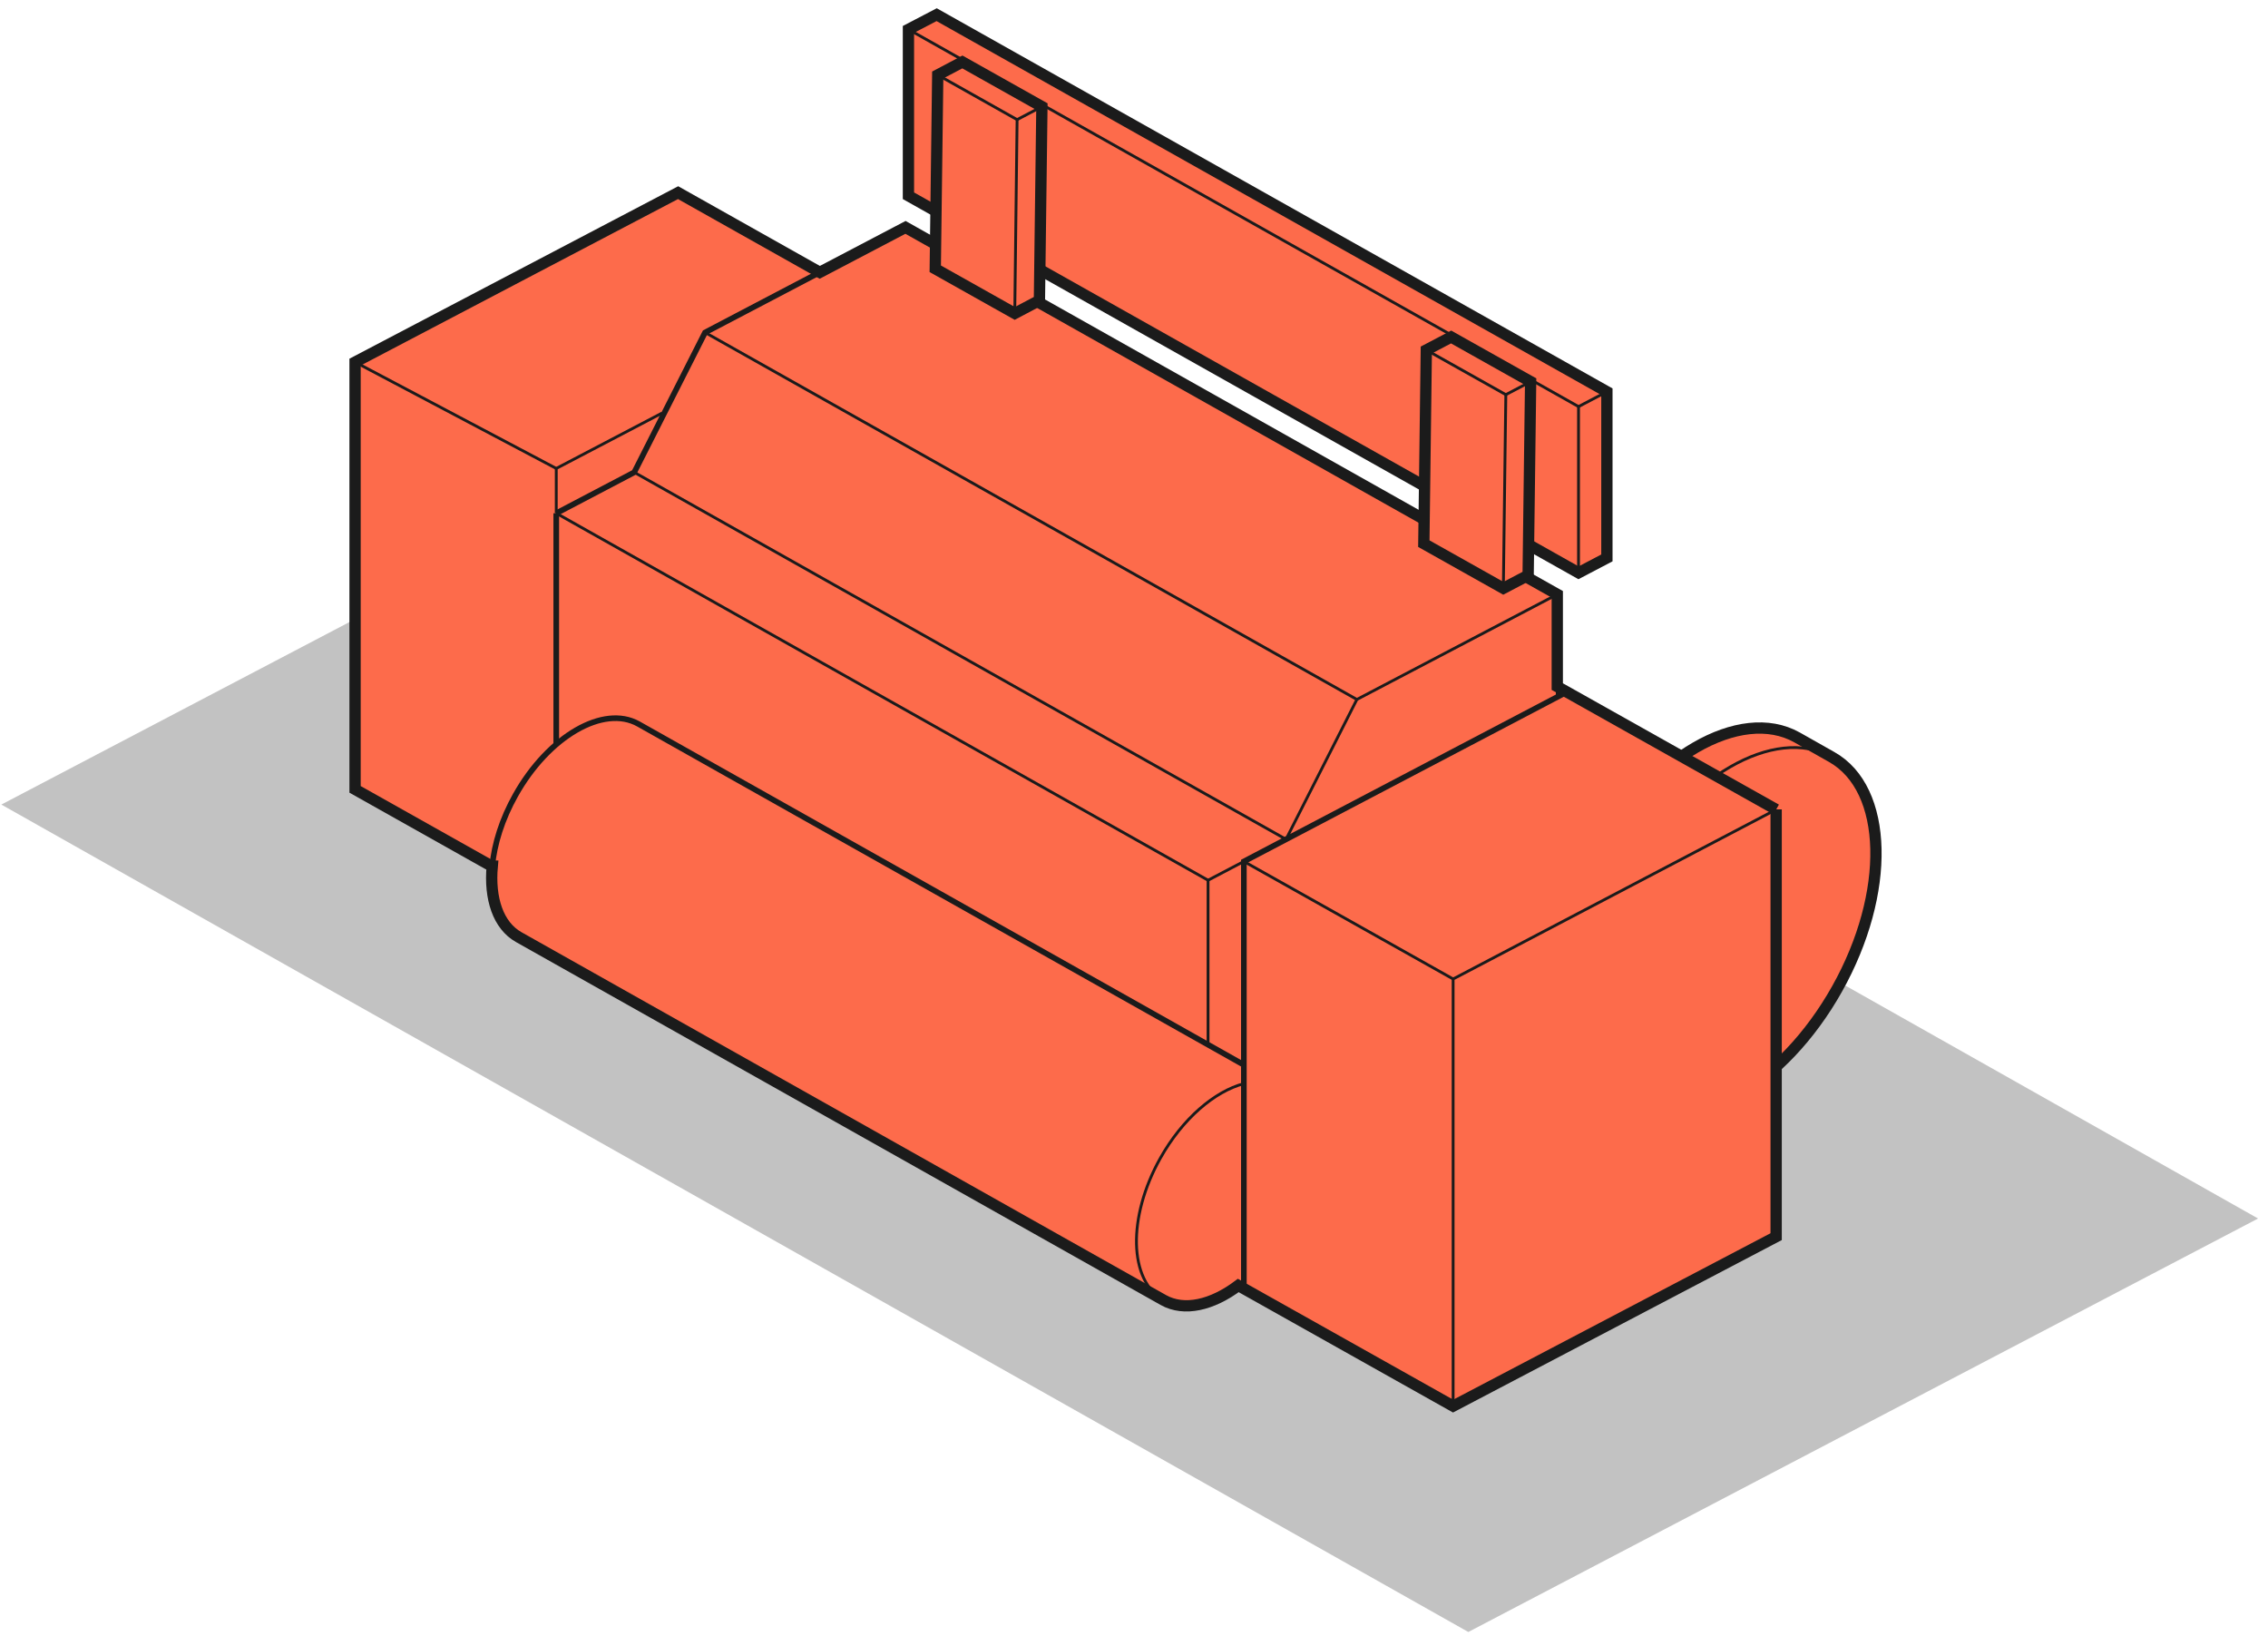 <svg width="201" height="145" viewBox="0 0 201 145" fill="none" xmlns="http://www.w3.org/2000/svg">
<path opacity="0.8" d="M200.12 107.969L130.129 144.606L0.12 71.291L40.164 50.3L70.097 34.599L200.12 107.969Z" fill="#B3B3B3"/>
<path d="M162.328 67.073C167.37 69.903 167.59 79.107 162.809 87.624C158.028 96.141 150.061 100.743 145.019 97.913L141.956 96.182C136.914 93.353 136.695 84.149 141.475 75.632C146.256 67.115 154.223 62.513 159.265 65.342L162.328 67.073Z" fill="#FD6B4B" stroke="#1B1B1B" stroke-miterlimit="10"/>
<path d="M145.006 97.913C139.965 95.083 139.745 85.879 144.525 77.362C149.306 68.845 157.273 64.243 162.315 67.073" stroke="#1B1B1B" stroke-width="0.25" stroke-miterlimit="10"/>
<path d="M157.41 71.73L138.013 60.837V52.663L80.249 20.147L72.652 24.131L60.096 17.07L31.468 32.085V69.944L43.57 76.744H43.625C43.364 79.615 44.147 82.006 45.974 83.036L103.107 115.195C104.948 116.225 107.421 115.648 109.742 113.903L128.782 124.591L157.41 109.576V71.716V71.73Z" fill="#FD6B4B" stroke="#1B1B1B" stroke-miterlimit="10"/>
<path d="M128.782 124.605V86.745L157.41 71.73" stroke="#1B1B1B" stroke-width="0.25" stroke-miterlimit="10"/>
<path d="M110.237 114.192V76.332L138.851 61.317" stroke="#1B1B1B" stroke-width="0.5" stroke-miterlimit="10"/>
<path d="M49.298 65.974V45.478" stroke="#1B1B1B" stroke-width="0.5" stroke-miterlimit="10"/>
<path d="M49.298 45.478V41.508L58.667 36.604" stroke="#1B1B1B" stroke-width="0.25" stroke-miterlimit="10"/>
<path d="M107.063 77.994L113.973 74.368" stroke="#1B1B1B" stroke-width="0.25" stroke-miterlimit="10"/>
<path d="M110.237 76.332L128.782 86.745" stroke="#1B1B1B" stroke-width="0.25" stroke-miterlimit="10"/>
<path d="M31.468 32.085L49.298 41.508" stroke="#1B1B1B" stroke-width="0.25" stroke-miterlimit="10"/>
<path d="M138.013 52.663L120.251 61.977" stroke="#1B1B1B" stroke-width="0.25" stroke-miterlimit="10"/>
<path d="M110.237 94.355L56.579 64.147C53.488 62.416 48.612 65.233 45.686 70.453C44.49 72.582 43.804 74.78 43.625 76.758" stroke="#1B1B1B" stroke-width="0.5" stroke-miterlimit="10"/>
<path d="M72.652 24.131L62.486 29.461L56.208 41.852L49.298 45.478" stroke="#1B1B1B" stroke-width="0.5" stroke-miterlimit="10"/>
<path d="M103.121 115.208C100.03 113.478 99.907 107.845 102.833 102.625C104.797 99.122 107.641 96.704 110.237 96.018" stroke="#1B1B1B" stroke-width="0.25" stroke-miterlimit="10"/>
<path d="M120.251 61.977L113.973 74.368L56.208 41.852" stroke="#1B1B1B" stroke-width="0.25" stroke-miterlimit="10"/>
<path d="M62.486 29.461L120.251 61.977" stroke="#1B1B1B" stroke-width="0.25" stroke-miterlimit="10"/>
<path d="M49.298 45.478L107.063 77.995V92.57" stroke="#1B1B1B" stroke-width="0.25" stroke-miterlimit="10"/>
<path d="M138.013 60.837V61.757" stroke="#1B1B1B" stroke-width="0.25" stroke-miterlimit="10"/>
<path d="M142.41 49.435V34.709L83.01 1.3L80.51 2.605V17.345L139.896 50.754L142.41 49.435Z" fill="#FD6B4B" stroke="#1B1B1B" stroke-miterlimit="10"/>
<path d="M139.896 36.027L142.41 34.709" stroke="#1B1B1B" stroke-width="0.25" stroke-miterlimit="10"/>
<path d="M80.51 2.605L139.896 36.027" stroke="#1B1B1B" stroke-width="0.25" stroke-miterlimit="10"/>
<path d="M139.896 50.754V36.027" stroke="#1B1B1B" stroke-width="0.25" stroke-miterlimit="10"/>
<path d="M92.118 26.617L92.338 9.446L85.29 5.489L83.106 6.643L82.886 23.815L89.933 27.771L92.118 26.617Z" fill="#FD6B4B" stroke="#1B1B1B" stroke-miterlimit="10"/>
<path d="M90.139 10.6L92.337 9.446" stroke="#1B1B1B" stroke-width="0.25" stroke-miterlimit="10"/>
<path d="M83.106 6.643L90.14 10.6" stroke="#1B1B1B" stroke-width="0.25" stroke-miterlimit="10"/>
<path d="M89.933 27.771L90.139 10.6" stroke="#1B1B1B" stroke-width="0.25" stroke-miterlimit="10"/>
<path d="M135.431 50.973L135.651 33.816L128.604 29.859L126.406 31.013L126.186 48.171L133.233 52.127L135.431 50.973Z" fill="#FD6B4B" stroke="#1B1B1B" stroke-miterlimit="10"/>
<path d="M133.453 34.969L135.651 33.816" stroke="#1B1B1B" stroke-width="0.25" stroke-miterlimit="10"/>
<path d="M126.406 31.013L133.453 34.969" stroke="#1B1B1B" stroke-width="0.25" stroke-miterlimit="10"/>
<path d="M133.233 52.127L133.453 34.969" stroke="#1B1B1B" stroke-width="0.25" stroke-miterlimit="10"/>
</svg>
